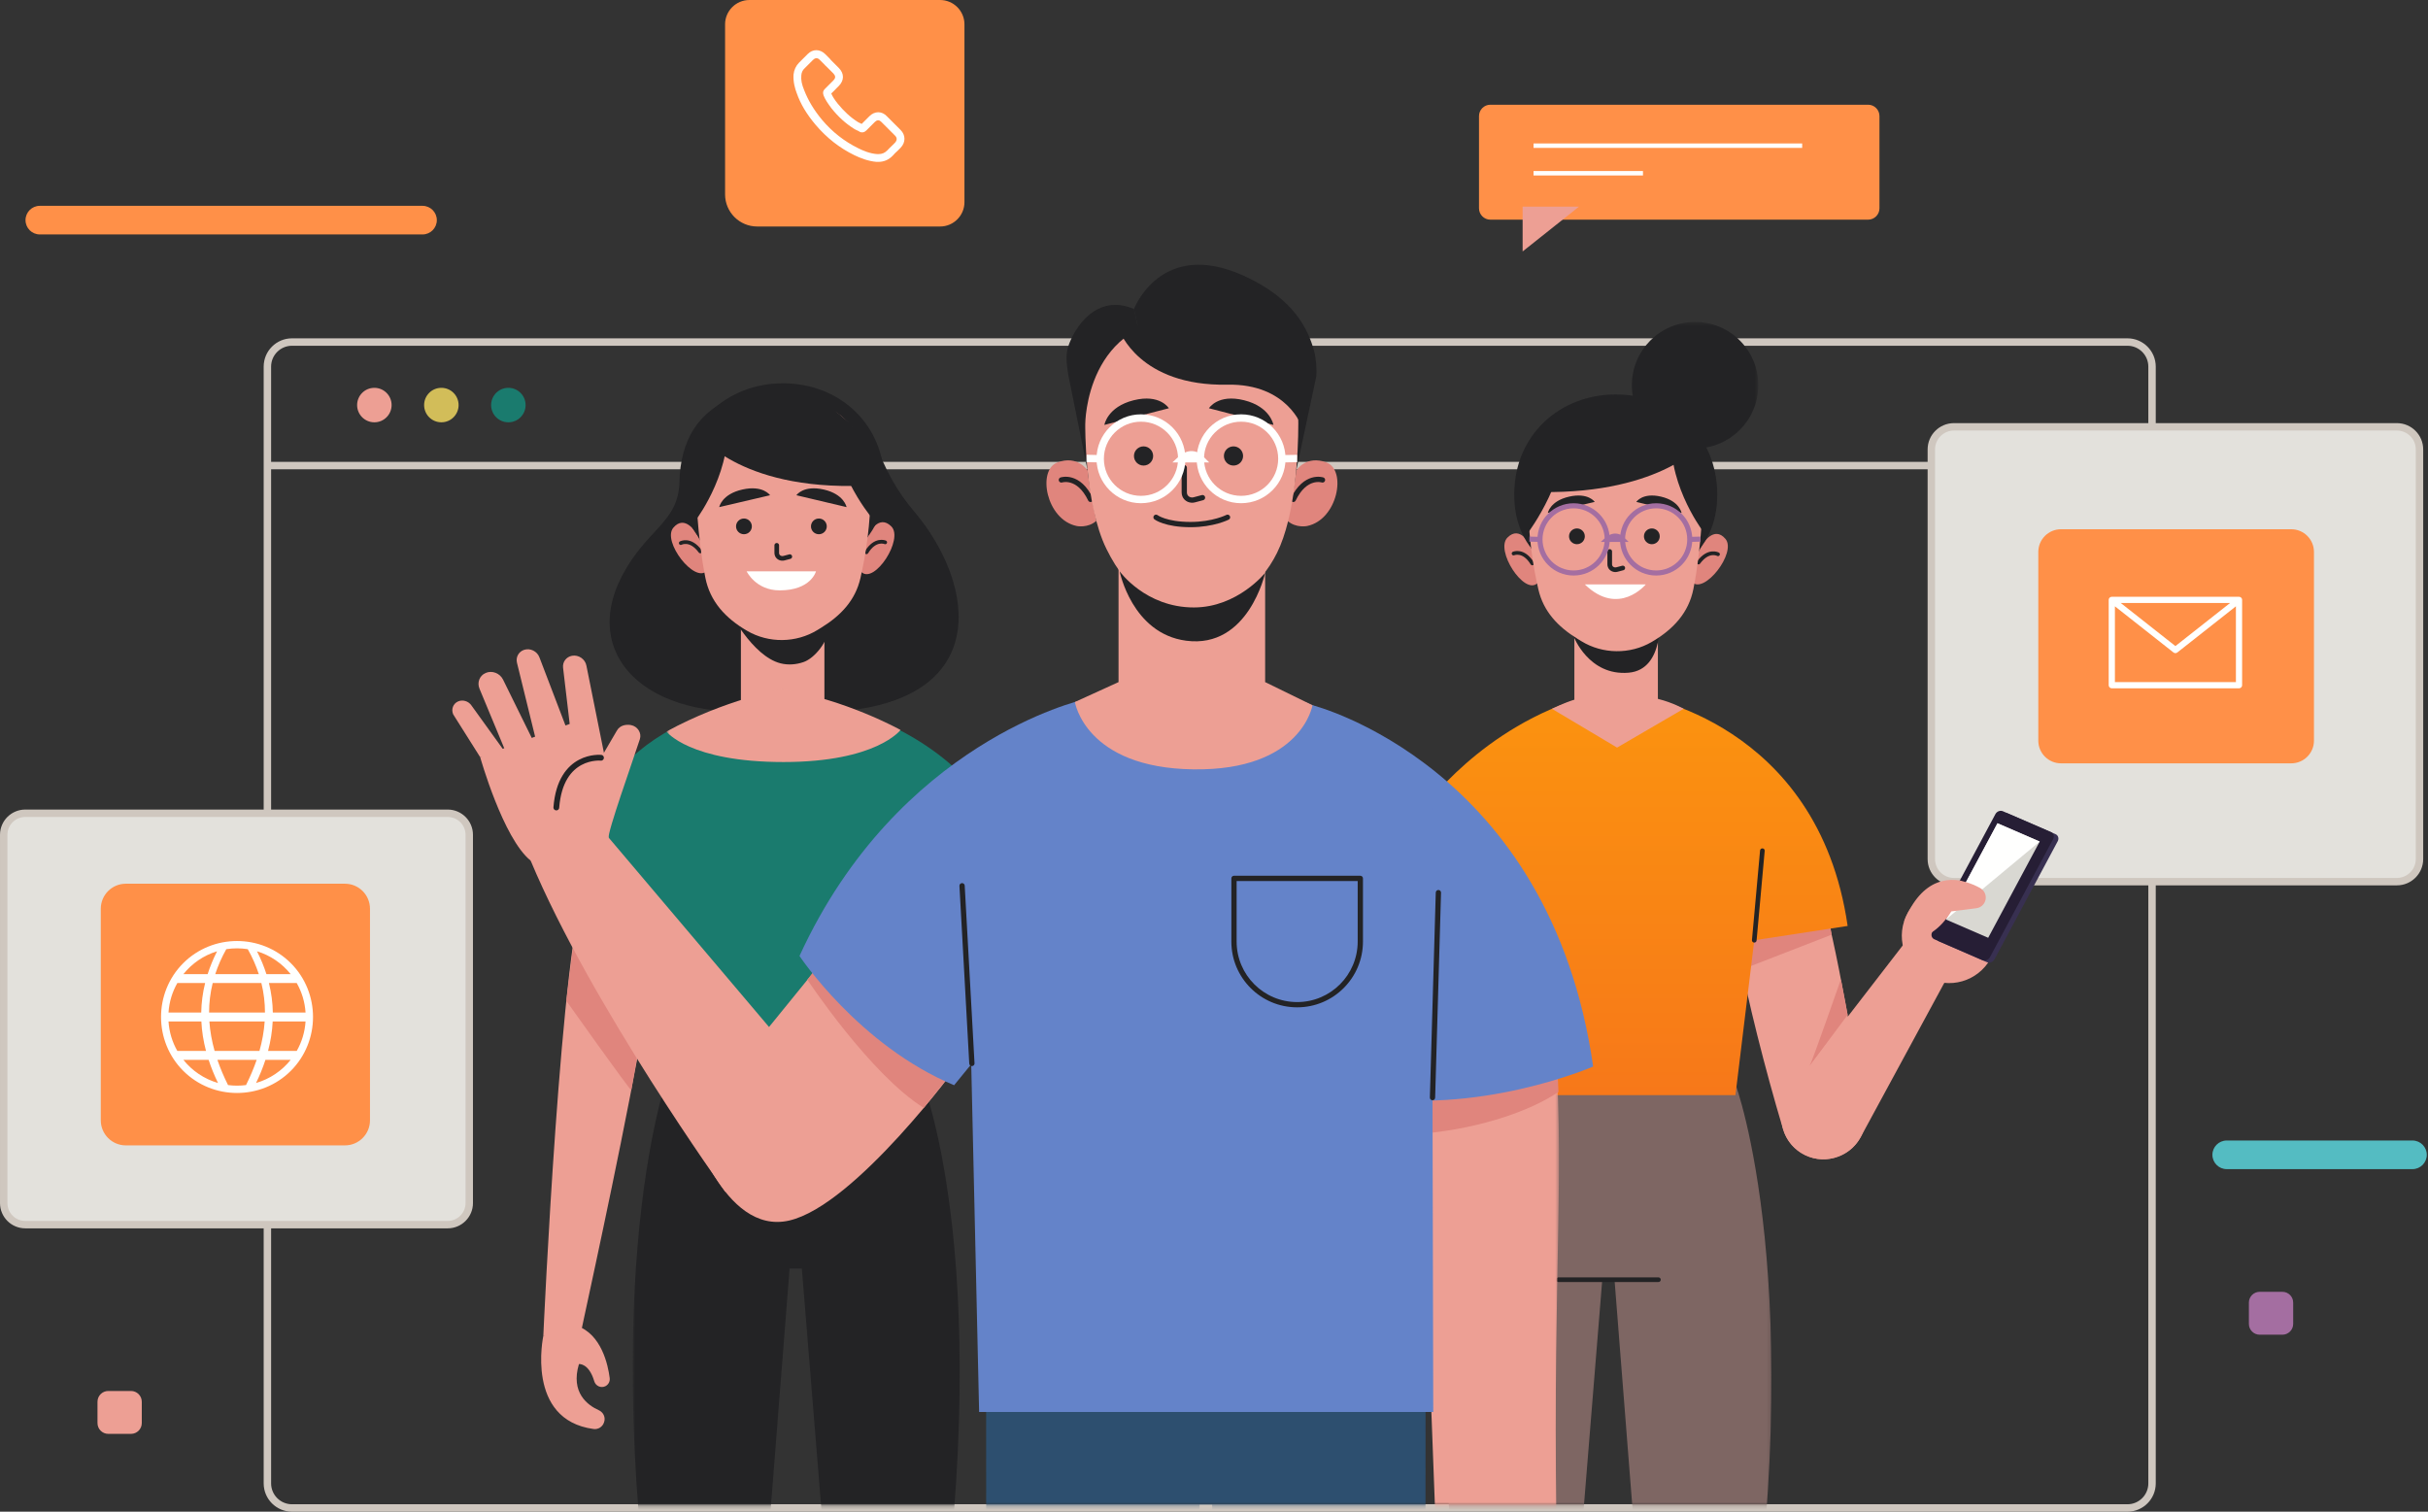 <svg width="644" height="401" viewBox="0 0 644 401" fill="none" xmlns="http://www.w3.org/2000/svg">
<rect x="0" y="0" width="644" height="401" fill="#333333" stroke="none"/>
<path d="M70.923 124.486H570.805V122.516H70.923V124.486ZM570.805 122.516H70.923V124.486H570.805V122.516ZM564.278 399.03H77.452V401H564.278V399.03ZM77.452 399.03C74.39 399.03 71.908 396.548 71.908 393.487H69.938C69.938 397.636 73.302 401 77.452 401V399.03ZM71.908 393.487V97.26H69.938V393.487H71.908ZM71.908 97.26C71.908 94.199 74.39 91.717 77.452 91.717V89.747C73.302 89.747 69.938 93.111 69.938 97.26H71.908ZM77.452 91.717H564.278V89.747H77.452V91.717ZM564.278 91.717C567.338 91.717 569.82 94.199 569.82 97.26H571.79C571.79 93.111 568.426 89.747 564.278 89.747V91.717ZM569.82 97.26V393.487H571.79V97.26H569.82ZM569.82 393.487C569.82 396.548 567.338 399.03 564.278 399.03V401C568.426 401 571.79 397.636 571.79 393.487H569.82Z" fill="#CFC7BF"/>
<path fill-rule="evenodd" clip-rule="evenodd" d="M103.868 107.451C103.868 109.976 101.82 112.023 99.295 112.023C96.769 112.023 94.722 109.976 94.722 107.451C94.722 104.926 96.769 102.879 99.295 102.879C101.82 102.879 103.868 104.926 103.868 107.451Z" fill="#ED9F94"/>
<path fill-rule="evenodd" clip-rule="evenodd" d="M121.638 107.451C121.638 109.976 119.591 112.023 117.065 112.023C114.54 112.023 112.494 109.976 112.494 107.451C112.494 104.926 114.54 102.879 117.065 102.879C119.591 102.879 121.638 104.926 121.638 107.451Z" fill="#D2BD59"/>
<path fill-rule="evenodd" clip-rule="evenodd" d="M139.409 107.451C139.409 109.976 137.361 112.023 134.837 112.023C132.311 112.023 130.264 109.976 130.264 107.451C130.264 104.926 132.311 102.879 134.837 102.879C137.361 102.879 139.409 104.926 139.409 107.451Z" fill="#1A7B6E"/>
<path fill-rule="evenodd" clip-rule="evenodd" d="M635.744 233.872H518.262C514.95 233.872 512.265 231.188 512.265 227.875V119.222C512.265 115.91 514.95 113.225 518.262 113.225H635.744C639.057 113.225 641.742 115.91 641.742 119.222V227.875C641.742 231.188 639.057 233.872 635.744 233.872Z" fill="#E3E1DC"/>
<path fill-rule="evenodd" clip-rule="evenodd" d="M635.744 233.872H518.262C514.95 233.872 512.265 231.188 512.265 227.875V119.222C512.265 115.91 514.95 113.225 518.262 113.225H635.744C639.057 113.225 641.742 115.91 641.742 119.222V227.875C641.742 231.188 639.057 233.872 635.744 233.872Z" stroke="#CFC7BF" stroke-width="1.968"/>
<path fill-rule="evenodd" clip-rule="evenodd" d="M546.665 202.488H607.725C611.055 202.488 613.755 199.789 613.755 196.46V146.417C613.755 143.089 611.055 140.39 607.725 140.39H546.665C543.336 140.39 540.637 143.089 540.637 146.417V196.46C540.637 199.789 543.336 202.488 546.665 202.488Z" fill="#FF9048"/>
<path d="M560.132 181.764H559.308C559.308 182.219 559.677 182.588 560.132 182.588V181.764ZM593.874 181.764V182.588C594.329 182.588 594.698 182.219 594.698 181.764H593.874ZM593.874 159.136H594.698C594.698 158.68 594.329 158.311 593.874 158.311V159.136ZM560.132 159.136V158.311C559.677 158.311 559.308 158.68 559.308 159.136H560.132ZM560.132 159.136V158.311C559.781 158.311 559.469 158.534 559.354 158.866C559.239 159.197 559.346 159.566 559.622 159.783L560.132 159.136ZM577.004 172.431L576.494 173.079C576.793 173.315 577.215 173.315 577.514 173.079L577.004 172.431ZM593.874 159.136L594.384 159.783C594.66 159.566 594.768 159.197 594.653 158.866C594.538 158.534 594.225 158.311 593.874 158.311V159.136ZM560.132 182.588H593.874V180.939H560.132V182.588ZM594.698 181.764V159.136H593.05V181.764H594.698ZM593.874 158.311H560.132V159.96H593.874V158.311ZM559.308 159.136V181.764H560.957V159.136H559.308ZM559.622 159.783L576.494 173.079L577.514 171.784L560.643 158.488L559.622 159.783ZM577.514 173.079L594.384 159.783L593.364 158.488L576.494 171.784L577.514 173.079ZM593.874 158.311H560.132V159.96H593.874V158.311Z" fill="#FFFFFE"/>
<path fill-rule="evenodd" clip-rule="evenodd" d="M118.745 324.855H6.704C3.546 324.855 0.985 322.294 0.985 319.135V221.451C0.985 218.292 3.546 215.732 6.704 215.732H118.745C121.903 215.732 124.465 218.292 124.465 221.451V319.135C124.465 322.294 121.903 324.855 118.745 324.855Z" fill="#E3E1DC"/>
<path fill-rule="evenodd" clip-rule="evenodd" d="M118.745 324.855H6.704C3.546 324.855 0.985 322.294 0.985 319.135V221.451C0.985 218.292 3.546 215.732 6.704 215.732H118.745C121.903 215.732 124.465 218.292 124.465 221.451V319.135C124.465 322.294 121.903 324.855 118.745 324.855Z" stroke="#CFC7BF" stroke-width="1.968"/>
<path fill-rule="evenodd" clip-rule="evenodd" d="M91.488 303.831H33.379C29.709 303.831 26.733 300.856 26.733 297.185V241.067C26.733 237.396 29.709 234.421 33.379 234.421H91.488C95.159 234.421 98.135 237.396 98.135 241.067V297.185C98.135 300.856 95.159 303.831 91.488 303.831Z" fill="#FF9048"/>
<path fill-rule="evenodd" clip-rule="evenodd" d="M81.043 268.594H72.365C72.318 265.985 71.979 263.376 71.333 260.768H78.702C80.032 263.102 80.861 265.76 81.043 268.594ZM78.702 278.781H71.1C71.787 276.172 72.202 273.564 72.329 270.954H81.043C80.861 273.789 80.033 276.447 78.702 278.781ZM67.915 287.278C68.905 285.233 69.737 283.188 70.403 281.142H77.098C74.775 284.046 71.582 286.222 67.915 287.278ZM62.87 287.987C62.061 287.987 61.264 287.934 60.484 287.832C59.371 285.601 58.423 283.372 57.66 281.142H68.078C67.315 283.372 66.367 285.601 65.256 287.832C64.474 287.934 63.678 287.987 62.87 287.987ZM48.641 281.142H55.336C56.002 283.187 56.834 285.233 57.823 287.278C54.157 286.222 50.963 284.046 48.641 281.142ZM47.037 278.781C45.706 276.447 44.877 273.789 44.696 270.954H53.41C53.537 273.563 53.951 276.172 54.639 278.781H47.037ZM47.037 260.768H54.406C53.76 263.376 53.421 265.985 53.374 268.594H44.696C44.877 265.76 45.706 263.102 47.037 260.768ZM57.576 252.344C56.551 254.364 55.72 256.386 55.075 258.407H48.641C50.911 255.569 54.013 253.425 57.576 252.344ZM62.87 251.561C63.841 251.561 64.793 251.639 65.722 251.784C66.959 253.992 67.928 256.199 68.648 258.407H57.091C57.811 256.199 58.78 253.992 60.018 251.784C60.947 251.639 61.9 251.561 62.87 251.561ZM70.203 270.954C70.025 273.563 69.552 276.172 68.816 278.781H56.922C56.187 276.173 55.714 273.564 55.536 270.954H70.203ZM55.457 268.594C55.46 265.985 55.767 263.376 56.413 260.768H69.326C69.972 263.376 70.279 265.985 70.282 268.594H55.457ZM77.098 258.407H70.665C70.019 256.386 69.188 254.364 68.163 252.344C71.727 253.425 74.828 255.569 77.098 258.407ZM48.595 255.5C40.755 263.34 40.755 276.209 48.595 284.05C56.435 291.89 69.304 291.89 77.144 284.05C84.984 276.209 84.984 263.34 77.144 255.5C69.304 247.659 56.435 247.659 48.595 255.5Z" fill="#FFFFFE"/>
<path fill-rule="evenodd" clip-rule="evenodd" d="M112.067 62.192H10.565C8.468 62.192 6.768 60.492 6.768 58.395C6.768 56.298 8.468 54.598 10.565 54.598H112.067C114.164 54.598 115.864 56.298 115.864 58.395C115.864 60.492 114.164 62.192 112.067 62.192Z" fill="#FF9048"/>
<path fill-rule="evenodd" clip-rule="evenodd" d="M639.88 310.131H590.615C588.519 310.131 586.818 308.431 586.818 306.334C586.818 304.238 588.519 302.537 590.615 302.537H639.88C641.978 302.537 643.677 304.238 643.677 306.334C643.677 308.431 641.978 310.131 639.88 310.131Z" fill="#54BCC2"/>
<path fill-rule="evenodd" clip-rule="evenodd" d="M605.376 354.053H599.357C597.775 354.053 596.492 352.77 596.492 351.189V345.537C596.492 343.955 597.775 342.674 599.357 342.674H605.376C606.959 342.674 608.241 343.955 608.241 345.537V351.189C608.241 352.77 606.959 354.053 605.376 354.053Z" fill="#A46EA1"/>
<path fill-rule="evenodd" clip-rule="evenodd" d="M34.743 380.358H28.723C27.141 380.358 25.859 379.075 25.859 377.494V371.843C25.859 370.261 27.141 368.978 28.723 368.978H34.743C36.324 368.978 37.607 370.261 37.607 371.843V377.494C37.607 379.075 36.324 380.358 34.743 380.358Z" fill="#ED9F94"/>
<path fill-rule="evenodd" clip-rule="evenodd" d="M395.305 58.27C393.639 58.27 392.289 56.919 392.289 55.255V30.794C392.289 29.129 393.639 27.779 395.305 27.779H495.491C497.157 27.779 498.506 29.129 498.506 30.794V55.255C498.506 56.919 497.157 58.27 495.491 58.27H395.305Z" fill="#FF9048"/>
<path d="M406.757 39.234H478.008V38.053H406.757V39.234ZM406.757 46.547H435.78V45.366H406.757V46.547Z" fill="#FFFFFE"/>
<path fill-rule="evenodd" clip-rule="evenodd" d="M403.859 54.82V66.704L418.804 54.82H403.859Z" fill="#ED9F94"/>
<path fill-rule="evenodd" clip-rule="evenodd" d="M249.345 60.084H200.847C196.136 60.084 192.319 56.265 192.319 51.555V6.467C192.319 2.895 195.214 0 198.784 0H249.345C252.916 0 255.811 2.895 255.811 6.467V53.617C255.811 57.189 252.916 60.084 249.345 60.084Z" fill="#FF9048"/>
<path fill-rule="evenodd" clip-rule="evenodd" d="M237.397 37.842C237.139 38.1 236.88 38.358 236.622 38.617C236.17 39.004 235.783 39.457 235.331 39.908C234.685 40.554 233.974 40.877 233.006 40.877C232.877 40.877 232.813 40.877 232.684 40.877C230.747 40.748 228.939 39.973 227.648 39.327C223.968 37.52 220.74 35.001 218.029 31.774C215.834 29.126 214.349 26.608 213.315 23.962C212.67 22.412 212.411 21.186 212.541 19.959C212.605 19.249 212.864 18.603 213.445 18.087L215.641 15.891C215.834 15.698 216.156 15.44 216.543 15.44C216.931 15.44 217.189 15.633 217.447 15.891C217.835 16.279 218.222 16.666 218.61 17.053C218.804 17.248 218.997 17.506 219.255 17.699L221.063 19.507C221.256 19.7 221.515 20.089 221.515 20.411C221.515 20.798 221.256 21.121 221.063 21.315C220.869 21.508 220.676 21.702 220.482 21.895C219.901 22.477 219.384 22.993 218.868 23.509C218.868 23.509 218.868 23.509 218.804 23.574C218.158 24.22 218.287 24.802 218.416 25.188V25.253C218.868 26.415 219.579 27.448 220.547 28.739C222.354 30.999 224.291 32.742 226.422 34.098C226.68 34.291 227.002 34.42 227.26 34.55C227.519 34.679 227.713 34.744 227.906 34.873L227.971 34.937C228.616 35.259 229.262 35.13 229.779 34.615L232.038 32.354C232.232 32.161 232.555 31.903 232.942 31.903C233.266 31.903 233.588 32.161 233.781 32.354L237.397 35.97C237.978 36.551 237.978 37.196 237.397 37.842ZM238.881 34.484L235.267 30.87C234.621 30.16 233.781 29.772 232.942 29.772C232.102 29.772 231.264 30.16 230.618 30.806L228.552 32.871C228.423 32.807 228.294 32.742 228.164 32.678C227.906 32.548 227.713 32.483 227.519 32.354C225.582 31.128 223.839 29.514 222.16 27.448C221.385 26.479 220.805 25.576 220.482 24.802C220.999 24.349 221.451 23.832 221.902 23.381C222.096 23.187 222.289 22.993 222.484 22.799C223.193 22.09 223.581 21.25 223.581 20.411C223.581 19.571 223.193 18.732 222.484 18.023L220.676 16.215C220.482 16.02 220.288 15.827 220.094 15.569C219.708 15.182 219.255 14.73 218.868 14.342C218.222 13.696 217.383 13.31 216.543 13.31C215.705 13.31 214.93 13.632 214.22 14.342L211.96 16.602C211.121 17.441 210.604 18.539 210.475 19.765C210.346 21.702 210.863 23.509 211.314 24.672C212.347 27.641 213.961 30.288 216.35 33.129C219.255 36.551 222.677 39.262 226.68 41.199C228.164 41.909 230.231 42.749 232.491 42.942C232.619 42.942 232.748 42.942 232.942 42.942C234.492 42.942 235.783 42.361 236.815 41.263C236.815 41.263 236.815 41.263 236.88 41.199C237.204 40.812 237.59 40.425 238.043 40.037C238.301 39.779 238.624 39.457 238.881 39.198C240.238 37.778 240.238 35.841 238.881 34.484Z" fill="#FFFFFE"/>
<mask id="mask0_1_17" style="mask-type:luminance" maskUnits="userSpaceOnUse" x="383" y="282" width="87" height="118">
<path fill-rule="evenodd" clip-rule="evenodd" d="M383.113 282.708H469.861V399.207H383.113V282.708Z" fill="white"/>
</mask>
<g mask="url(#mask0_1_17)">
<path fill-rule="evenodd" clip-rule="evenodd" d="M460.31 287.573L423.77 282.708L424.056 286.337L392.815 290.496C392.815 290.496 372.678 341.018 390.425 452.127H415.838L424.984 339.463H428.233L437.091 452.127H462.504C480.251 341.018 460.31 287.573 460.31 287.573Z" fill="#7E6663"/>
</g>
<path d="M413.366 339.463H439.879" stroke="#232325" stroke-width="1.233" stroke-linecap="round" stroke-linejoin="round"/>
<path fill-rule="evenodd" clip-rule="evenodd" d="M481.648 234.278C478.522 229.288 460.962 229.464 460.035 229.356C455.288 228.799 463.079 266.574 472.954 299.595C474.848 305.925 481.813 309.223 487.896 306.643C487.962 306.615 488.027 306.587 488.093 306.56C492.906 304.521 495.644 299.412 494.676 294.275C489.979 269.36 485.263 240.047 481.648 234.278Z" fill="#ED9F94"/>
<path fill-rule="evenodd" clip-rule="evenodd" d="M485.833 247.937L463.413 256.637L461.311 246L484.527 240.209L485.833 247.937Z" fill="#E0857D"/>
<path fill-rule="evenodd" clip-rule="evenodd" d="M490.067 269.218C490.067 269.218 479.447 283.481 479.953 282.826C480.459 282.17 488.282 259.775 488.282 259.775L490.067 269.218Z" fill="#E0857D"/>
<path fill-rule="evenodd" clip-rule="evenodd" d="M505.253 250.046L474.81 289.489C470.813 294.668 472.089 302.155 477.577 305.718C483.054 309.274 490.401 307.405 493.512 301.663L518.853 254.91L505.253 250.046Z" fill="#ED9F94"/>
<path fill-rule="evenodd" clip-rule="evenodd" d="M513.132 260.174C506.532 258.042 502.911 250.965 505.043 244.364C507.175 237.764 514.253 234.144 520.853 236.275C527.453 238.407 531.075 245.485 528.942 252.085C526.81 258.686 519.732 262.307 513.132 260.174Z" fill="#ED9F94"/>
<path fill-rule="evenodd" clip-rule="evenodd" d="M526.15 240.675C526.15 240.675 529.586 237.108 523.489 234.607C517.393 232.106 509.855 232.68 505.043 244.364L526.15 240.675Z" fill="#ED9F94"/>
<path fill-rule="evenodd" clip-rule="evenodd" d="M532.465 215.749L545.212 221.275C545.921 221.583 546.179 222.423 545.788 223.153L529.02 254.476C528.629 255.205 527.737 255.549 527.028 255.24L514.281 249.715C513.572 249.406 513.314 248.565 513.704 247.837L530.473 216.513C530.864 215.784 531.756 215.441 532.465 215.749Z" fill="#383051"/>
<path fill-rule="evenodd" clip-rule="evenodd" d="M531.248 215.194L543.994 220.721C544.704 221.028 544.962 221.869 544.57 222.599L527.801 253.921C527.412 254.651 526.52 254.993 525.81 254.686L513.064 249.159C512.354 248.852 512.096 248.012 512.488 247.281L529.256 215.959C529.646 215.229 530.538 214.887 531.248 215.194Z" fill="#261E35"/>
<path fill-rule="evenodd" clip-rule="evenodd" d="M529.809 218.381L541.01 223.236L527.343 248.765L516.143 243.91L529.809 218.381Z" fill="#D9D8D2"/>
<path fill-rule="evenodd" clip-rule="evenodd" d="M541.01 223.236L516.143 243.91L529.809 218.381L541.01 223.236Z" fill="#FFFFFE"/>
<path fill-rule="evenodd" clip-rule="evenodd" d="M519.829 233.567C519.829 233.567 522.667 234.121 525.229 235.572C526.358 236.211 526.935 237.513 526.623 238.772C526.337 239.921 525.376 240.773 524.203 240.922L517.576 241.757C517.576 241.757 514.117 247.718 509.601 248.386L513.744 237.922L519.829 233.567Z" fill="#ED9F94"/>
<path fill-rule="evenodd" clip-rule="evenodd" d="M435.198 184.607C434.466 184.602 482.192 191.21 490.067 245.624L465.302 249.418L460.31 290.496H391.222L377.506 214.599C377.506 214.599 392.813 192.663 421.232 184.607H435.198Z" fill="url(#paint0_linear_1_17)"/>
<path d="M465.302 249.418L467.451 225.66" stroke="#232325" stroke-width="1.233" stroke-linecap="round" stroke-linejoin="round"/>
<path fill-rule="evenodd" clip-rule="evenodd" d="M439.734 185.384V166.484H417.585V185.607C416.452 185.945 414.564 186.628 411.635 188.019L428.909 198.31L446.57 188.019C446.57 188.019 443.766 186.388 439.734 185.384Z" fill="#ED9F94"/>
<path fill-rule="evenodd" clip-rule="evenodd" d="M417.38 168.792C417.38 168.792 421.357 179.355 431.976 178.443C441.736 177.606 440.182 162.967 440.182 162.967L417.38 168.792Z" fill="#232325"/>
<path fill-rule="evenodd" clip-rule="evenodd" d="M407.72 154.746C404.248 157.895 396.485 145.951 399.84 142.597C403.194 139.245 405.754 144.505 405.754 144.505L407.251 148.071L408.381 152.899L408.649 154.164L407.72 154.746Z" fill="#E0857D"/>
<path d="M401.46 146.829C401.46 146.829 404.088 145.647 406.423 149.456" stroke="#232325" stroke-width="0.993" stroke-linecap="round" stroke-linejoin="round"/>
<path fill-rule="evenodd" clip-rule="evenodd" d="M448.775 154.384C451.968 157.815 460.713 146.571 457.654 142.946C454.596 139.32 451.601 144.346 451.601 144.346L449.807 147.772L448.273 152.488L447.898 153.725L448.775 154.384Z" fill="#E0857D"/>
<path d="M455.681 147.024C455.681 147.024 453.164 145.624 450.514 149.222" stroke="#232325" stroke-width="0.993" stroke-linecap="round" stroke-linejoin="round"/>
<path fill-rule="evenodd" clip-rule="evenodd" d="M401.631 131.205C401.631 147.015 413.685 154.512 428.555 154.512C443.425 154.512 455.478 147.015 455.478 131.205C455.478 115.394 443.425 104.638 428.555 104.638C413.685 104.638 401.631 115.394 401.631 131.205Z" fill="#232325"/>
<path fill-rule="evenodd" clip-rule="evenodd" d="M405.29 132.304C405.29 142.01 406.662 150.385 408.03 156.331C409.371 162.151 413.141 166.218 418.472 169.491L419.442 170.088C425.082 173.551 432.367 173.632 438.093 170.294C443.868 166.927 447.911 162.489 449.155 156.244C451.419 144.885 451.666 132.304 451.666 132.304C451.666 132.304 453.819 107.803 428.81 108.278C403.798 108.755 405.29 132.304 405.29 132.304Z" fill="#ED9F94"/>
<path d="M426.961 146.287V149.678C426.961 149.878 426.999 150.071 427.07 150.247C427.348 150.94 428.148 151.272 428.871 151.08L430.425 150.668" stroke="#232325" stroke-width="1.232" stroke-linecap="round" stroke-linejoin="round"/>
<path fill-rule="evenodd" clip-rule="evenodd" d="M422.984 133.14L410.554 136.053C410.554 136.053 411.119 132.89 416.204 131.739C421.289 130.59 422.984 133.14 422.984 133.14Z" fill="#232325"/>
<path fill-rule="evenodd" clip-rule="evenodd" d="M434.016 133.14L446.017 136.053C446.017 136.053 445.472 132.89 440.562 131.739C435.653 130.59 434.016 133.14 434.016 133.14Z" fill="#232325"/>
<path fill-rule="evenodd" clip-rule="evenodd" d="M420.357 142.27C420.357 143.424 419.419 144.36 418.262 144.36C417.104 144.36 416.166 143.424 416.166 142.27C416.166 141.115 417.104 140.179 418.262 140.179C419.419 140.179 420.357 141.115 420.357 142.27Z" fill="#232325"/>
<path fill-rule="evenodd" clip-rule="evenodd" d="M440.23 142.27C440.23 143.424 439.291 144.36 438.134 144.36C436.976 144.36 436.037 143.424 436.037 142.27C436.037 141.115 436.976 140.179 438.134 140.179C439.291 140.179 440.23 141.115 440.23 142.27Z" fill="#232325"/>
<path fill-rule="evenodd" clip-rule="evenodd" d="M420.357 155.026H436.522C436.522 155.026 429.358 163.742 420.357 155.026Z" fill="#FFFFFE"/>
<path d="M426.293 143.082L425.835 142.591L424.589 143.754H426.293V143.082ZM430.363 143.082V143.754H431.978L430.84 142.609L430.363 143.082ZM425.621 143.082C425.621 147.634 421.932 151.324 417.38 151.324V152.668C422.674 152.668 426.965 148.376 426.965 143.082H425.621ZM417.38 151.324C412.828 151.324 409.137 147.634 409.137 143.082H407.794C407.794 148.376 412.086 152.668 417.38 152.668V151.324ZM409.137 143.082C409.137 138.53 412.828 134.84 417.38 134.84V133.496C412.086 133.496 407.794 137.788 407.794 143.082H409.137ZM417.38 134.84C421.932 134.84 425.621 138.53 425.621 143.082H426.965C426.965 137.788 422.674 133.496 417.38 133.496V134.84ZM447.52 143.082C447.52 147.634 443.83 151.324 439.278 151.324V152.668C444.572 152.668 448.863 148.376 448.863 143.082H447.52ZM439.278 151.324C434.726 151.324 431.035 147.634 431.035 143.082H429.691C429.691 148.376 433.984 152.668 439.278 152.668V151.324ZM431.035 143.082C431.035 138.53 434.726 134.84 439.278 134.84V133.496C433.984 133.496 429.691 137.788 429.691 143.082H431.035ZM439.278 134.84C443.83 134.84 447.52 138.53 447.52 143.082H448.863C448.863 137.788 444.572 133.496 439.278 133.496V134.84ZM426.293 143.082C426.751 143.573 426.751 143.573 426.751 143.573C426.751 143.573 426.751 143.574 426.751 143.574C426.75 143.574 426.75 143.574 426.75 143.574C426.749 143.575 426.749 143.575 426.749 143.575C426.749 143.575 426.749 143.575 426.75 143.574C426.751 143.573 426.754 143.57 426.76 143.566C426.77 143.557 426.787 143.542 426.811 143.522C426.859 143.483 426.933 143.426 427.029 143.362C427.222 143.232 427.489 143.081 427.797 142.983C428.104 142.885 428.435 142.844 428.772 142.91C429.103 142.974 429.484 143.15 429.887 143.556L430.84 142.609C430.263 142.028 429.645 141.711 429.029 141.591C428.42 141.472 427.856 141.554 427.389 141.703C426.925 141.851 426.542 142.07 426.278 142.248C426.145 142.338 426.039 142.419 425.964 142.48C425.926 142.511 425.896 142.536 425.875 142.555C425.864 142.564 425.855 142.572 425.848 142.578C425.845 142.581 425.842 142.584 425.84 142.586C425.839 142.587 425.838 142.588 425.837 142.589C425.836 142.589 425.836 142.59 425.836 142.59C425.835 142.59 425.835 142.591 425.835 142.591C425.835 142.591 425.835 142.591 426.293 143.082ZM430.363 142.41H426.293V143.754H430.363V142.41ZM408.483 142.411L405.675 142.339L405.641 143.682L408.449 143.754L408.483 142.411ZM405.641 143.682L408.449 143.754L408.483 142.411L405.675 142.339L405.641 143.682ZM448.208 143.754L451.033 143.682L450.999 142.339L448.175 142.411L448.208 143.754ZM450.999 142.339L448.175 142.411L448.208 143.754L451.033 143.682L450.999 142.339Z" fill="#A46EA1"/>
<path fill-rule="evenodd" clip-rule="evenodd" d="M451.344 140.427C451.344 140.427 441.344 126.909 443.652 113.214C443.652 113.214 451.073 116.949 453.006 126.589C454.939 136.23 451.344 140.427 451.344 140.427Z" fill="#232325"/>
<path fill-rule="evenodd" clip-rule="evenodd" d="M405.273 141.343C405.273 141.343 416.89 125.989 414.583 112.294C414.583 112.294 406.526 116.949 404.593 126.589C402.661 136.23 405.273 141.343 405.273 141.343Z" fill="#232325"/>
<path fill-rule="evenodd" clip-rule="evenodd" d="M450.506 118.608C450.506 118.608 437.666 132.664 402.537 130.258C402.537 130.258 407.916 109.632 424.941 107.434C424.941 107.434 444.598 105.087 450.506 118.608Z" fill="#232325"/>
<mask id="mask1_1_17" style="mask-type:luminance" maskUnits="userSpaceOnUse" x="167" y="85" width="300" height="315">
<path fill-rule="evenodd" clip-rule="evenodd" d="M167.805 85.403H466.377V399.207H167.805V85.403Z" fill="white"/>
</mask>
<g mask="url(#mask1_1_17)">
<path fill-rule="evenodd" clip-rule="evenodd" d="M466.377 102.175C466.377 111.438 458.867 118.948 449.604 118.948C440.34 118.948 432.831 111.438 432.831 102.175C432.831 92.912 440.34 85.403 449.604 85.403C458.867 85.403 466.377 92.912 466.377 102.175Z" fill="#232325"/>
<path fill-rule="evenodd" clip-rule="evenodd" d="M244.85 287.535L213.609 283.375L213.895 279.747L177.355 284.612C177.355 284.612 157.414 338.056 175.161 449.166H200.574L209.432 336.502H212.681L221.827 449.166H247.239C264.987 338.056 244.85 287.535 244.85 287.535Z" fill="#232325"/>
</g>
<path fill-rule="evenodd" clip-rule="evenodd" d="M242.358 135.535C238.13 130.56 234.744 124.758 231.867 116.615C228.778 107.873 218.665 111.426 218.665 111.426C218.665 111.426 210.237 100.584 197.555 104.361C184.873 108.137 180.466 117.161 180.208 127.89C179.949 138.62 171.51 140.298 165.012 152.71C153.539 174.622 172.855 193.079 208.015 187.959L208.062 187.618C211.524 188.669 215.768 189.128 220.948 188.821C263.187 186.312 259.111 155.244 242.358 135.535Z" fill="#232325"/>
<path fill-rule="evenodd" clip-rule="evenodd" d="M228.53 151.785C232.001 154.933 239.763 142.99 236.409 139.636C233.055 136.283 230.496 141.544 230.496 141.544L228.998 145.109L227.868 149.938L227.6 151.202L228.53 151.785Z" fill="#E0857D"/>
<path d="M234.788 143.867C234.788 143.867 232.161 142.686 229.825 146.495" stroke="#232325" stroke-width="0.993" stroke-linecap="round" stroke-linejoin="round"/>
<path fill-rule="evenodd" clip-rule="evenodd" d="M187.474 151.423C184.28 154.854 175.535 143.61 178.594 139.985C181.654 136.359 184.648 141.384 184.648 141.384L186.442 144.811L187.976 149.527L188.351 150.764L187.474 151.423Z" fill="#E0857D"/>
<path d="M180.568 144.063C180.568 144.063 183.086 142.663 185.735 146.261" stroke="#232325" stroke-width="0.993" stroke-linecap="round" stroke-linejoin="round"/>
<path fill-rule="evenodd" clip-rule="evenodd" d="M234.618 128.243C234.618 144.053 222.564 151.551 207.694 151.551C192.825 151.551 180.771 144.053 180.771 128.243C180.771 112.433 192.825 101.676 207.694 101.676C222.564 101.676 234.618 112.433 234.618 128.243Z" fill="#232325"/>
<path fill-rule="evenodd" clip-rule="evenodd" d="M196.516 192.203H218.665V163.523H196.516V192.203Z" fill="#ED9F94"/>
<path fill-rule="evenodd" clip-rule="evenodd" d="M193.284 161.734C193.284 161.734 199.449 174.039 207.034 175.96C209.06 176.473 211.224 176.297 213.178 175.605C216.033 174.592 219.653 170.336 220.268 165.627L220.554 162.936C220.554 162.936 207.057 170.285 193.284 161.734Z" fill="#232325"/>
<path fill-rule="evenodd" clip-rule="evenodd" d="M230.958 129.343C230.958 139.049 229.588 147.424 228.218 153.369C226.878 159.189 223.107 163.256 217.777 166.53L216.807 167.126C211.167 170.59 203.881 170.67 198.156 167.333C192.381 163.966 188.337 159.527 187.093 153.282C184.83 141.924 184.583 129.343 184.583 129.343C184.583 129.343 182.429 104.841 207.44 105.317C232.451 105.793 230.958 129.343 230.958 129.343Z" fill="#ED9F94"/>
<path d="M206.024 144.653V146.667C206.024 146.867 206.063 147.059 206.133 147.235C206.411 147.926 207.211 148.256 207.934 148.065L209.489 147.655" stroke="#232325" stroke-width="1.23" stroke-linecap="round" stroke-linejoin="round"/>
<path fill-rule="evenodd" clip-rule="evenodd" d="M211.235 131.371L224.541 134.52C224.541 134.52 223.936 131.101 218.492 129.857C213.049 128.615 211.235 131.371 211.235 131.371Z" fill="#232325"/>
<path fill-rule="evenodd" clip-rule="evenodd" d="M204.249 131.371L190.771 134.52C190.771 134.52 191.384 131.101 196.897 129.857C202.411 128.615 204.249 131.371 204.249 131.371Z" fill="#232325"/>
<path fill-rule="evenodd" clip-rule="evenodd" d="M199.421 139.631C199.421 140.781 198.482 141.715 197.325 141.715C196.167 141.715 195.228 140.781 195.228 139.631C195.228 138.479 196.167 137.545 197.325 137.545C198.482 137.545 199.421 138.479 199.421 139.631Z" fill="#232325"/>
<path fill-rule="evenodd" clip-rule="evenodd" d="M219.293 139.631C219.293 140.781 218.354 141.715 217.197 141.715C216.039 141.715 215.101 140.781 215.101 139.631C215.101 138.479 216.039 137.545 217.197 137.545C218.354 137.545 219.293 138.479 219.293 139.631Z" fill="#232325"/>
<path fill-rule="evenodd" clip-rule="evenodd" d="M198.036 151.551H216.434C216.434 151.551 215.136 156.606 206.793 156.606C200.44 156.606 198.036 151.551 198.036 151.551Z" fill="#FFFFFE"/>
<path fill-rule="evenodd" clip-rule="evenodd" d="M184.904 137.466C184.904 137.466 194.904 123.947 192.598 110.252C192.598 110.252 185.175 113.987 183.242 123.628C181.31 133.268 184.904 137.466 184.904 137.466Z" fill="#232325"/>
<path fill-rule="evenodd" clip-rule="evenodd" d="M230.975 137.016C230.975 137.016 219.359 123.028 221.667 109.333C221.667 109.333 229.723 113.987 231.656 123.628C233.589 133.268 230.975 137.016 230.975 137.016Z" fill="#232325"/>
<path fill-rule="evenodd" clip-rule="evenodd" d="M185.743 115.647C185.743 115.647 197.218 131.069 232.347 128.662C232.347 128.662 228.334 106.67 211.308 104.473C211.308 104.473 191.651 102.126 185.743 115.647Z" fill="#232325"/>
<path fill-rule="evenodd" clip-rule="evenodd" d="M153.721 355.374C153.209 356.177 182.959 225.936 174.127 227.905C173.321 228.083 157.852 229.521 155.553 234.196C148.889 247.746 144.109 354.385 144.109 354.385L153.721 355.374Z" fill="#ED9F94"/>
<path fill-rule="evenodd" clip-rule="evenodd" d="M144.109 354.385C144.109 354.385 139.314 376.634 157.441 379.066C158.635 379.227 159.789 378.521 160.183 377.382L160.235 377.231C160.668 375.974 160.038 374.626 158.824 374.083C155.869 372.762 151.285 369.424 153.559 361.841C153.559 361.841 156.179 361.519 157.625 366.408C157.997 367.665 159.409 368.296 160.58 367.707C161.379 367.303 161.829 366.444 161.716 365.556C161.282 362.132 159.56 353.893 152.953 351.681L144.109 354.385Z" fill="#ED9F94"/>
<path fill-rule="evenodd" clip-rule="evenodd" d="M150.208 265.49C150.208 265.49 167.349 289.629 167.44 289.161C167.53 288.695 173.433 255.27 173.433 255.27L152.635 246.261L150.208 265.49Z" fill="#E0857D"/>
<path fill-rule="evenodd" clip-rule="evenodd" d="M197.834 187.482C198.565 187.478 155.473 188.249 147.597 242.662L172.362 246.457L177.355 287.535H246.443L260.158 211.638C260.158 211.638 250.408 195.194 221.987 187.137L197.834 187.482Z" fill="#1A7B6E"/>
<mask id="mask2_1_17" style="mask-type:luminance" maskUnits="userSpaceOnUse" x="176" y="182" width="238" height="218">
<path fill-rule="evenodd" clip-rule="evenodd" d="M176.772 182.86H413.5V399.207H176.772V182.86Z" fill="white"/>
</mask>
<g mask="url(#mask2_1_17)">
<path fill-rule="evenodd" clip-rule="evenodd" d="M176.772 194.059C176.772 194.059 182.861 202.144 207.814 202.144C232.535 202.144 238.856 193.636 238.856 193.636C238.856 193.636 224.283 185.494 207.373 182.86C207.373 182.86 192.273 185.55 176.772 194.059Z" fill="#ED9F94"/>
<path fill-rule="evenodd" clip-rule="evenodd" d="M261.557 366.439L261.616 474.956H315.3L319.425 366.439H261.557Z" fill="#2D4F6F"/>
<path fill-rule="evenodd" clip-rule="evenodd" d="M378.117 366.439L378.059 474.956H324.375L320.249 366.439H378.117Z" fill="#2D4F6F"/>
<path fill-rule="evenodd" clip-rule="evenodd" d="M293.291 399.207H348.798V366.439H293.291V399.207Z" fill="#2D4F6F"/>
<path fill-rule="evenodd" clip-rule="evenodd" d="M412.032 271.738C415.361 308.51 411.849 335.302 412.82 402.964L380.779 404.306L376.005 277.654L412.032 271.738Z" fill="#ED9F94"/>
</g>
<path fill-rule="evenodd" clip-rule="evenodd" d="M379.956 300.433C379.956 300.433 399.799 298.616 413.365 289.668L413.007 281.792L379.945 286.296L379.956 300.433Z" fill="#E0857D"/>
<path fill-rule="evenodd" clip-rule="evenodd" d="M348.125 187.076C348.125 187.076 411.149 202.926 422.568 282.923C422.568 282.923 391.722 296.295 360.811 290.544L367.765 263.787L348.125 187.076Z" fill="#6483C9"/>
<path fill-rule="evenodd" clip-rule="evenodd" d="M159.871 220.339L206.797 275.757L192.438 316.198C192.438 316.198 156.771 266.61 140.745 228.282L159.871 220.339Z" fill="#ED9F94"/>
<path fill-rule="evenodd" clip-rule="evenodd" d="M161.414 222.339C161.414 222.339 144.936 231.649 140.745 228.281C133.42 222.396 127.367 200.854 127.367 200.854C127.367 200.854 158.182 189.237 157.892 189.691C157.602 190.145 161.414 222.339 161.414 222.339Z" fill="#ED9F94"/>
<path fill-rule="evenodd" clip-rule="evenodd" d="M161.414 222.339C161.123 220.681 167.524 202.784 169.719 196.073C170.248 194.455 169.133 192.68 167.375 192.344C166.232 192.124 164.42 192.266 163.564 193.906L155.834 207.116L161.414 222.339Z" fill="#ED9F94"/>
<path fill-rule="evenodd" clip-rule="evenodd" d="M160.849 202.993L155.543 176.592C155.227 174.836 153.463 173.625 151.702 173.958C150.177 174.246 149.172 175.604 149.351 177.132L151.665 196.79L160.849 202.993Z" fill="#ED9F94"/>
<path fill-rule="evenodd" clip-rule="evenodd" d="M150.296 193.256L143.09 174.403C142.494 172.752 140.636 171.838 138.997 172.387C137.574 172.864 136.776 174.297 137.113 175.769L142.46 197.553L150.296 193.256Z" fill="#ED9F94"/>
<path fill-rule="evenodd" clip-rule="evenodd" d="M142.552 198.814L133.435 180.29C132.598 178.57 130.516 177.773 128.807 178.516C127.202 179.214 126.491 181.033 127.179 182.686L134.447 200.174L142.552 198.814Z" fill="#ED9F94"/>
<path fill-rule="evenodd" clip-rule="evenodd" d="M127.367 200.854L120.212 189.506C119.621 188.171 120.167 186.674 121.464 186.082C122.704 185.516 124.237 185.961 125.038 187.122L134.447 200.174L127.367 200.854Z" fill="#ED9F94"/>
<path d="M159.407 201.01C159.407 201.01 148.663 199.882 147.56 214.201" stroke="#232325" stroke-width="1.532" stroke-linecap="round" stroke-linejoin="round"/>
<path fill-rule="evenodd" clip-rule="evenodd" d="M182.921 297.282C182.921 297.282 191.746 327.828 209.334 323.767C226.922 319.706 254.333 282.142 254.333 282.142L248.198 218.002L198.834 278.757L182.921 297.282Z" fill="#ED9F94"/>
<path fill-rule="evenodd" clip-rule="evenodd" d="M214.145 259.886C214.145 259.886 230.811 285.024 245.028 293.889L254.333 282.142L218.435 254.372L214.145 259.886Z" fill="#E0857D"/>
<path fill-rule="evenodd" clip-rule="evenodd" d="M287.062 185.69C287.062 185.69 238.131 196.718 212.056 253.586C212.056 253.586 227.811 277.324 253.067 287.875L269.976 267.159L287.062 185.69Z" fill="#6483C9"/>
<path fill-rule="evenodd" clip-rule="evenodd" d="M287.062 185.514C267.947 195.318 255.932 208.32 255.932 208.32L259.703 374.551H380.154L379.764 209.178C379.764 209.178 364.581 194.32 348.125 187.076C334.148 180.924 300.649 178.544 287.062 185.514Z" fill="#6483C9"/>
<path d="M344.057 265.815C343.671 265.815 343.358 266.128 343.358 266.514C343.358 266.9 343.671 267.213 344.057 267.213V265.815ZM327.303 233.006V232.307C326.917 232.307 326.604 232.62 326.604 233.006H327.303ZM360.811 233.006H361.51C361.51 232.62 361.197 232.307 360.811 232.307V233.006ZM379.257 291.141C379.246 291.527 379.55 291.849 379.936 291.86C380.322 291.871 380.644 291.567 380.655 291.181L379.257 291.141ZM382.219 236.802C382.23 236.416 381.926 236.094 381.54 236.083C381.154 236.072 380.832 236.376 380.821 236.762L382.219 236.802ZM257.085 282.136C257.106 282.522 257.436 282.817 257.821 282.796C258.207 282.775 258.502 282.445 258.481 282.059L257.085 282.136ZM255.878 234.922C255.857 234.536 255.527 234.241 255.142 234.262C254.756 234.284 254.461 234.613 254.482 234.999L255.878 234.922ZM344.057 265.815C335.191 265.815 328.002 258.627 328.002 249.761H326.604C326.604 259.399 334.419 267.213 344.057 267.213V265.815ZM328.002 249.761V233.006H326.604V249.761H328.002ZM327.303 233.706H360.811V232.307H327.303V233.706ZM360.111 233.006V249.761H361.51V233.006H360.111ZM360.111 249.761C360.111 258.627 352.924 265.815 344.057 265.815V267.213C353.696 267.213 361.51 259.399 361.51 249.761H360.111ZM380.655 291.181L382.219 236.802L380.821 236.762L379.257 291.141L380.655 291.181ZM380.821 236.762L379.257 291.141L380.655 291.181L382.219 236.802L380.821 236.762ZM258.481 282.059L255.878 234.922L254.482 234.999L257.085 282.136L258.481 282.059ZM254.482 234.999L257.085 282.136L258.481 282.059L255.878 234.922L254.482 234.999Z" fill="#232325"/>
<path fill-rule="evenodd" clip-rule="evenodd" d="M288.472 124.798L283.452 99.958C283.17 97.935 282.384 94.812 283.346 91.878C284.936 87.024 290.781 77.703 300.771 81.97L302.93 91.805C302.93 91.805 292.556 93.899 288.394 107.471L288.472 124.798Z" fill="#232325"/>
<path fill-rule="evenodd" clip-rule="evenodd" d="M300.035 87.097C299.854 90.362 296.973 104.643 286.845 109.846C286.845 109.846 277.974 90.82 300.035 87.097Z" fill="#232325"/>
<path fill-rule="evenodd" clip-rule="evenodd" d="M335.565 180.94V138.76H296.681V180.94L285.106 186.216C285.106 186.216 287.821 203.698 316.531 204.086C345.241 204.473 348.125 187.076 348.125 187.076L335.565 180.94Z" fill="#ED9F94"/>
<path fill-rule="evenodd" clip-rule="evenodd" d="M300.771 81.97C300.771 81.97 307.907 63.145 329.913 73.153C343.233 79.21 346.962 87.333 348.549 93.087C349.077 95 349.287 98.011 349.144 99.799L343.82 124.798L323.04 90.211L302.93 91.805L300.771 81.97Z" fill="#232325"/>
<path fill-rule="evenodd" clip-rule="evenodd" d="M343.82 124.798C343.82 124.798 346.443 120.629 351.849 122.679C357.256 124.73 354.811 137.861 346.699 139.534C346.699 139.534 343.792 140.169 341.513 138.178C341.513 138.178 343.507 128.479 343.82 124.798Z" fill="#E0857D"/>
<path d="M350.777 127.312C350.777 127.312 346.248 125.8 343.032 132.47" stroke="#232325" stroke-width="1.397" stroke-linecap="round" stroke-linejoin="round"/>
<path fill-rule="evenodd" clip-rule="evenodd" d="M288.472 124.798C288.472 124.798 285.852 120.629 280.444 122.679C275.038 124.73 277.483 137.861 285.593 139.534C285.593 139.534 288.501 140.169 290.781 138.178C290.781 138.178 288.787 128.479 288.472 124.798Z" fill="#E0857D"/>
<path d="M281.517 127.312C281.517 127.312 286.046 125.8 289.26 132.47" stroke="#232325" stroke-width="1.397" stroke-linecap="round" stroke-linejoin="round"/>
<path fill-rule="evenodd" clip-rule="evenodd" d="M344.362 112.337C344.365 120.254 343.588 136.816 338.722 146.645C334.152 155.874 326.595 160.84 316.687 161.137C306.779 161.432 299.399 157.614 293.484 145.636C287.568 133.657 287.852 112.485 287.852 112.485C287.852 112.485 287.852 84.207 315.799 84.207C345.236 84.207 344.362 112.337 344.362 112.337Z" fill="#ED9F94"/>
<path fill-rule="evenodd" clip-rule="evenodd" d="M296.973 151.539C296.973 151.539 300.229 168.062 314.608 169.96C331.157 172.144 335.565 151.959 335.565 151.959C335.565 151.959 328.252 161.123 316.687 161.137C303.789 161.153 296.973 151.539 296.973 151.539Z" fill="#232325"/>
<path d="M314.114 124.077V130.622C314.114 130.903 314.168 131.173 314.266 131.419C314.654 132.389 315.769 132.853 316.778 132.585L318.948 132.008" stroke="#232325" stroke-width="1.397" stroke-linecap="round" stroke-linejoin="round"/>
<path fill-rule="evenodd" clip-rule="evenodd" d="M305.859 120.952C305.859 122.358 304.72 123.497 303.316 123.497C301.91 123.497 300.771 122.358 300.771 120.952C300.771 119.548 301.91 118.408 303.316 118.408C304.72 118.408 305.859 119.548 305.859 120.952Z" fill="#232325"/>
<path fill-rule="evenodd" clip-rule="evenodd" d="M329.715 120.952C329.715 122.358 328.575 123.497 327.17 123.497C325.765 123.497 324.626 122.358 324.626 120.952C324.626 119.548 325.765 118.408 327.17 118.408C328.575 118.408 329.715 119.548 329.715 120.952Z" fill="#232325"/>
<path fill-rule="evenodd" clip-rule="evenodd" d="M320.657 108.294L337.764 112.714C337.764 112.714 336.986 107.915 329.988 106.172C322.99 104.428 320.657 108.294 320.657 108.294Z" fill="#232325"/>
<path fill-rule="evenodd" clip-rule="evenodd" d="M310.028 108.294L292.921 112.714C292.921 112.714 293.699 107.915 300.696 106.172C307.695 104.428 310.028 108.294 310.028 108.294Z" fill="#232325"/>
<path d="M306.625 137.216C306.625 137.216 309.149 139.15 315.784 139.15C321.82 139.15 325.589 137.216 325.589 137.216" stroke="#232325" stroke-width="1.397" stroke-linecap="round" stroke-linejoin="round"/>
<path d="M313.442 121.695L312.776 120.981L310.964 122.672H313.442V121.695ZM318.378 121.695V122.672H320.726L319.071 121.007L318.378 121.695ZM312.466 121.695C312.466 127.127 308.062 131.531 302.63 131.531V133.484C309.14 133.484 314.419 128.205 314.419 121.695H312.466ZM302.63 131.531C297.199 131.531 292.795 127.127 292.795 121.695H290.842C290.842 128.205 296.12 133.484 302.63 133.484V131.531ZM292.795 121.695C292.795 116.264 297.199 111.86 302.63 111.86V109.907C296.12 109.907 290.842 115.186 290.842 121.695H292.795ZM302.63 111.86C308.062 111.86 312.466 116.264 312.466 121.695H314.419C314.419 115.186 309.14 109.907 302.63 109.907V111.86ZM339.025 121.695C339.025 127.127 334.622 131.531 329.19 131.531V133.484C335.701 133.484 340.978 128.205 340.978 121.695H339.025ZM329.19 131.531C323.758 131.531 319.355 127.127 319.355 121.695H317.402C317.402 128.205 322.68 133.484 329.19 133.484V131.531ZM319.355 121.695C319.355 116.264 323.758 111.86 329.19 111.86V109.907C322.68 109.907 317.402 115.186 317.402 121.695H319.355ZM329.19 111.86C334.622 111.86 339.025 116.264 339.025 121.695H340.978C340.978 115.186 335.701 109.907 329.19 109.907V111.86ZM313.442 121.695C314.108 122.409 314.108 122.409 314.108 122.41C314.108 122.41 314.107 122.41 314.107 122.41C314.107 122.41 314.106 122.411 314.106 122.411C314.105 122.412 314.105 122.412 314.105 122.412C314.104 122.413 314.104 122.413 314.105 122.412C314.106 122.411 314.109 122.409 314.114 122.404C314.125 122.394 314.145 122.377 314.173 122.355C314.228 122.31 314.314 122.244 314.425 122.169C314.651 122.017 314.961 121.843 315.316 121.729C315.668 121.617 316.041 121.572 316.418 121.645C316.785 121.717 317.218 121.913 317.686 122.384L319.071 121.007C318.351 120.282 317.573 119.881 316.792 119.729C316.02 119.578 315.308 119.682 314.723 119.869C314.141 120.054 313.662 120.328 313.334 120.549C313.168 120.661 313.035 120.763 312.941 120.839C312.894 120.878 312.856 120.91 312.828 120.934C312.814 120.946 312.803 120.956 312.794 120.964C312.79 120.968 312.786 120.971 312.783 120.974C312.782 120.976 312.78 120.977 312.779 120.978C312.778 120.979 312.778 120.979 312.777 120.98C312.777 120.98 312.777 120.98 312.777 120.98C312.776 120.981 312.776 120.981 313.442 121.695ZM318.378 120.719H313.442V122.672H318.378V120.719ZM291.843 120.719L288.219 120.628L288.17 122.58L291.794 122.671L291.843 120.719ZM288.17 122.58L291.794 122.671L291.843 120.719L288.219 120.628L288.17 122.58ZM340.017 122.671L344.064 122.606L344.033 120.654L339.986 120.719L340.017 122.671ZM344.033 120.654L339.986 120.719L340.017 122.671L344.064 122.606L344.033 120.654Z" fill="#FFFFFE"/>
<path fill-rule="evenodd" clip-rule="evenodd" d="M296.973 87.744C296.973 87.744 302.165 102.494 325.592 102.042C341.513 101.735 345.317 113.254 345.317 113.254C345.317 113.254 342.546 87.501 341.817 87.744C341.089 87.986 317.593 81.475 317.593 81.475L296.973 87.744Z" fill="#232325"/>
<defs>
<linearGradient id="paint0_linear_1_17" x1="377.595" y1="184.607" x2="377.595" y2="290.329" gradientUnits="userSpaceOnUse">
<stop stop-color="#FB930F"/>
<stop offset="1" stop-color="#F77819"/>
</linearGradient>
</defs>
</svg>
